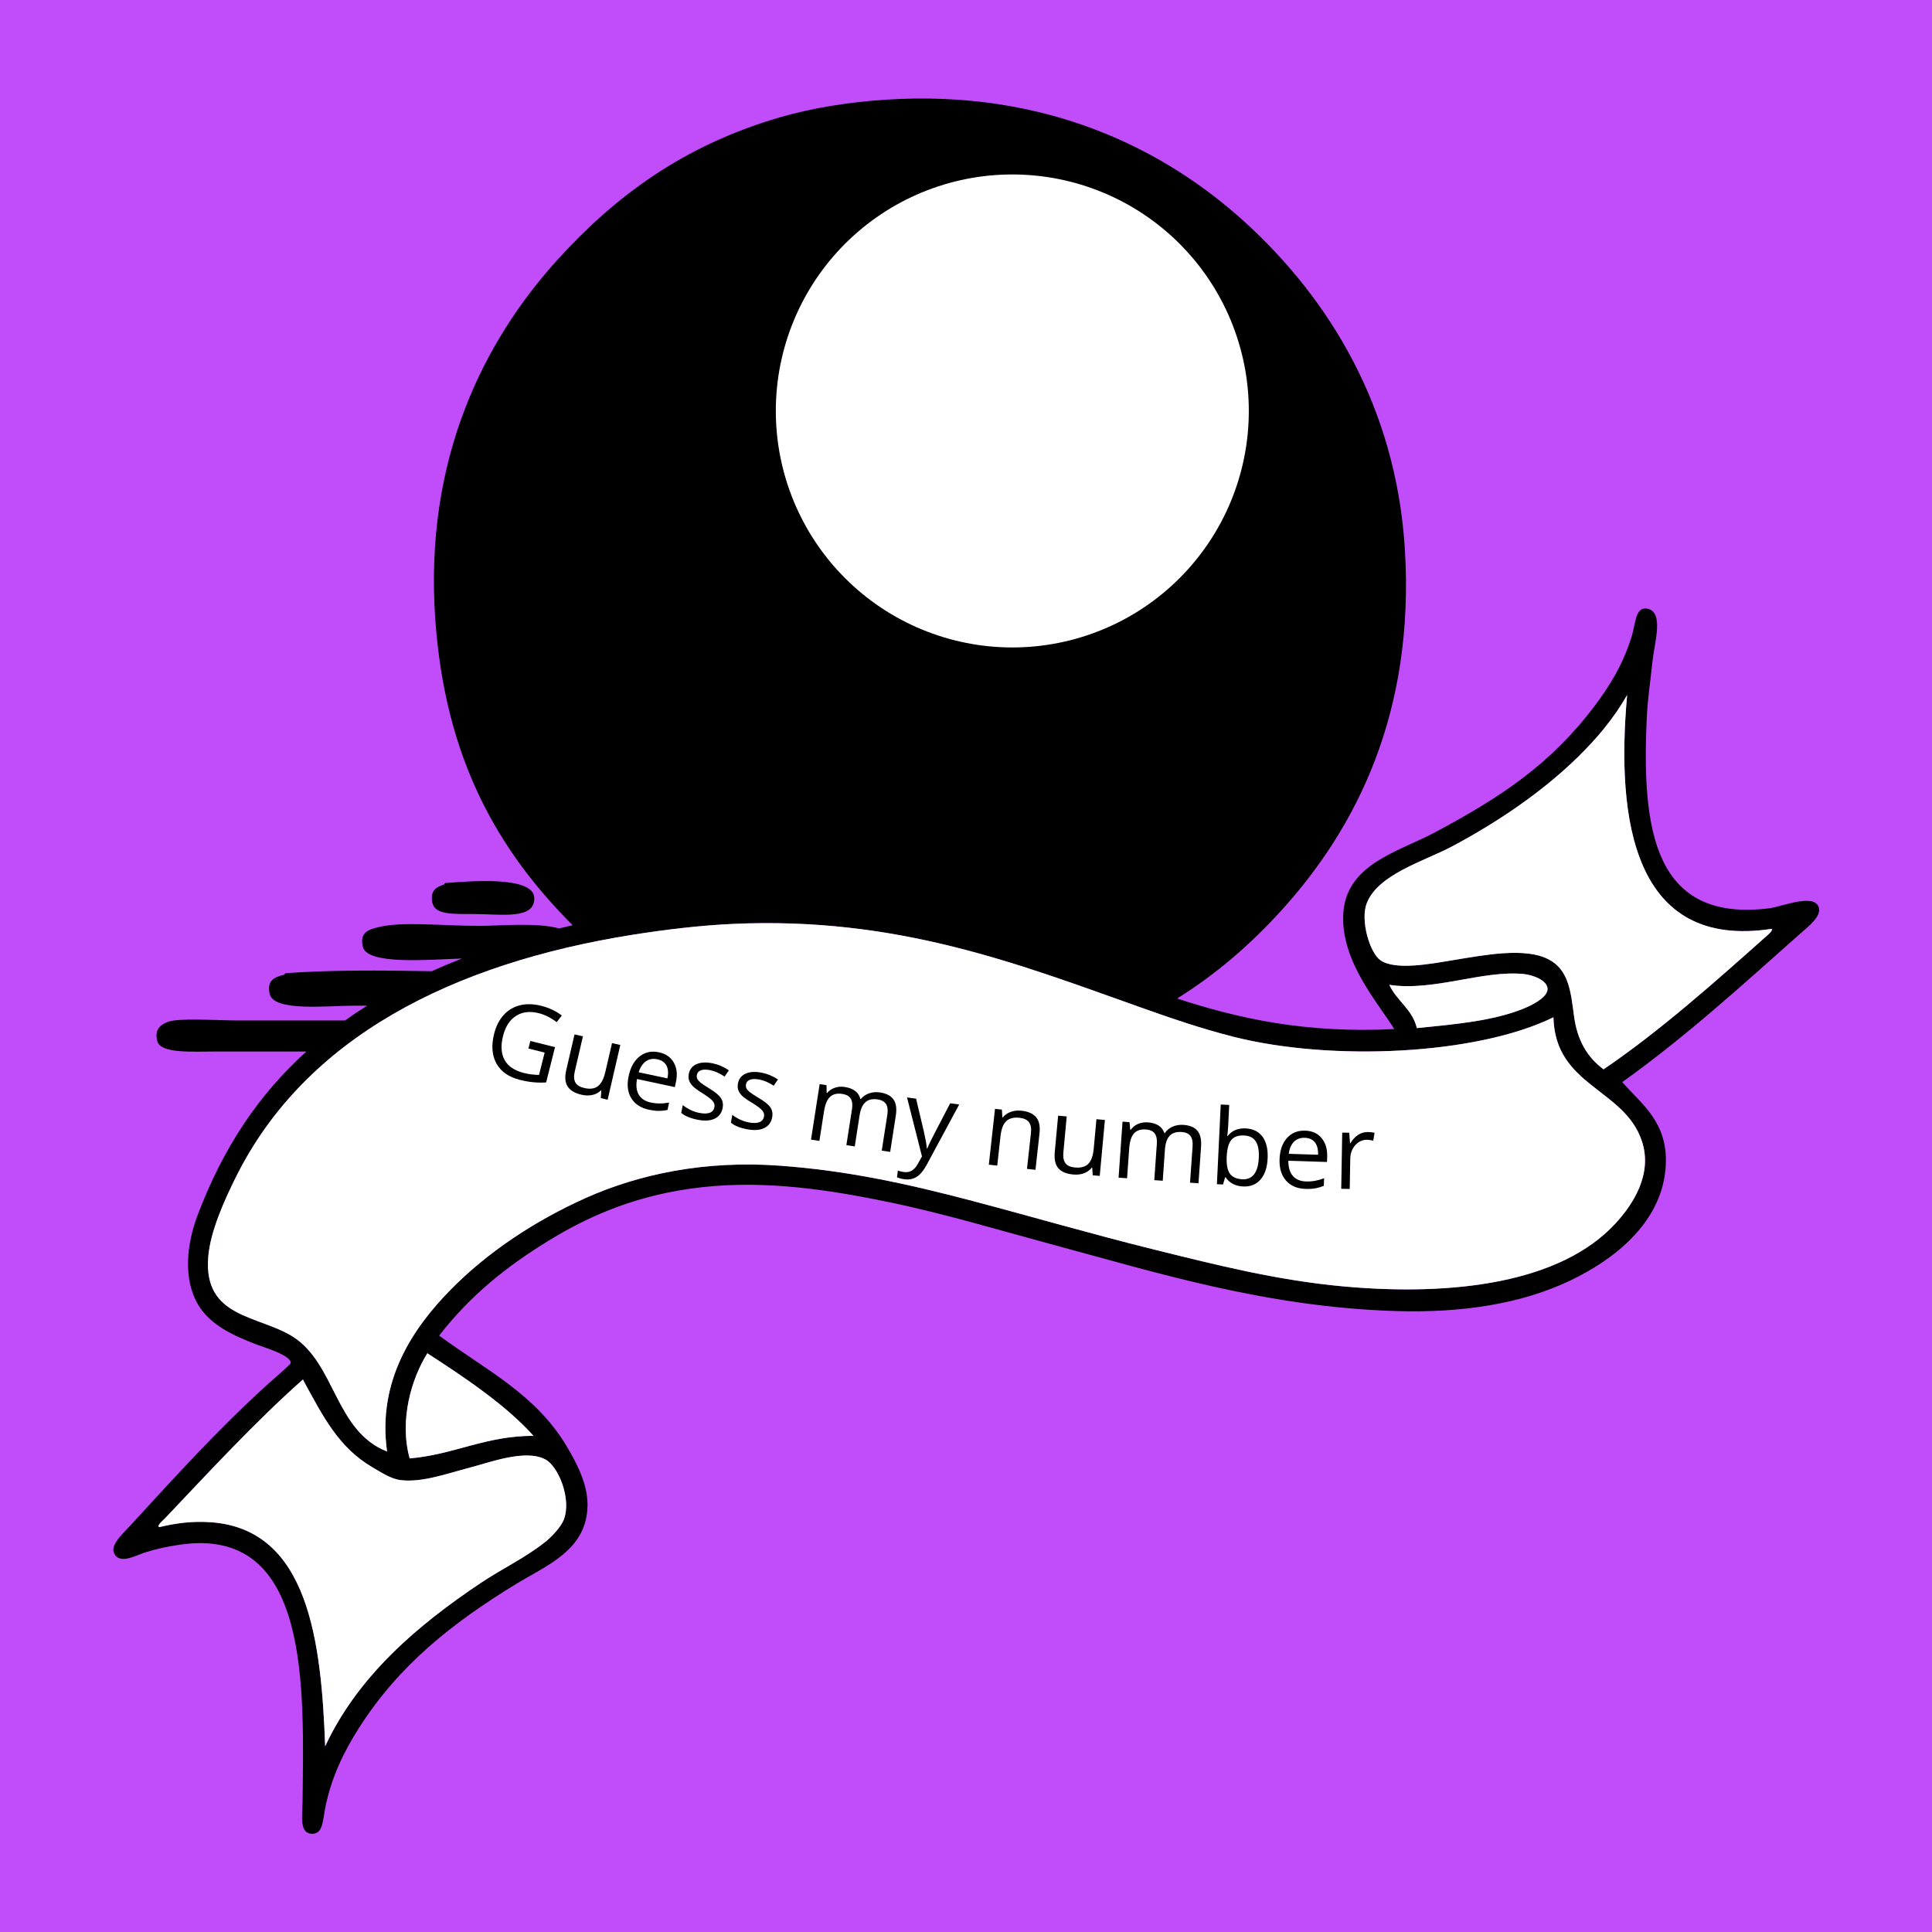 <?xml version="1.0" encoding="UTF-8"?>
<svg xmlns="http://www.w3.org/2000/svg" xmlns:xlink="http://www.w3.org/1999/xlink" width="810pt" height="810pt" viewBox="0 0 810 810" version="1.2">
<defs>
<g>
<symbol overflow="visible" id="glyph0-0">
<path style="stroke:none;" d="M 11.688 -29.438 L 29.219 -25.031 L 21.547 5.422 L 4.016 1.016 Z M 6.734 -0.609 L 19.922 2.703 L 26.5 -23.406 L 13.312 -26.719 Z M 6.734 -0.609 "/>
</symbol>
<symbol overflow="visible" id="glyph0-1">
<path style="stroke:none;" d="M 21.609 -11.516 L 31.953 -8.922 L 28.234 5.875 C 26.484 5.988 24.738 5.969 23 5.812 C 21.27 5.664 19.312 5.316 17.125 4.766 C 12.508 3.598 9.266 1.32 7.391 -2.062 C 5.516 -5.457 5.195 -9.629 6.438 -14.578 C 7.238 -17.742 8.57 -20.352 10.438 -22.406 C 12.312 -24.469 14.602 -25.828 17.312 -26.484 C 20.02 -27.141 22.973 -27.062 26.172 -26.25 C 29.422 -25.438 32.301 -24.082 34.812 -22.188 L 32.656 -19.406 C 30.195 -21.27 27.695 -22.52 25.156 -23.156 C 21.445 -24.094 18.27 -23.719 15.625 -22.031 C 12.977 -20.352 11.16 -17.555 10.172 -13.641 C 9.141 -9.523 9.359 -6.148 10.828 -3.516 C 12.305 -0.879 14.992 0.926 18.891 1.906 C 20.992 2.438 23.113 2.707 25.25 2.719 L 27.609 -6.641 L 20.812 -8.344 Z M 21.609 -11.516 "/>
</symbol>
<symbol overflow="visible" id="glyph1-0">
<path style="stroke:none;" d="M 11.109 -29.656 L 28.719 -25.578 L 21.641 5.016 L 4.031 0.938 Z M 6.703 -0.734 L 19.969 2.328 L 26.047 -23.922 L 12.781 -26.984 Z M 6.703 -0.734 "/>
</symbol>
<symbol overflow="visible" id="glyph1-1">
<path style="stroke:none;" d="M 12.266 -21.328 L 8.812 -6.438 C 8.383 -4.57 8.488 -3.082 9.125 -1.969 C 9.758 -0.852 10.984 -0.086 12.797 0.328 C 15.203 0.891 17.109 0.645 18.516 -0.406 C 19.93 -1.457 20.984 -3.473 21.672 -6.453 L 24.469 -18.5 L 27.938 -17.703 L 22.625 5.234 L 19.766 4.578 L 19.969 1.375 L 19.797 1.344 C 18.828 2.301 17.641 2.938 16.234 3.25 C 14.828 3.562 13.312 3.531 11.688 3.156 C 8.895 2.508 6.957 1.363 5.875 -0.281 C 4.801 -1.938 4.598 -4.223 5.266 -7.141 L 8.75 -22.141 Z M 12.266 -21.328 "/>
</symbol>
<symbol overflow="visible" id="glyph2-0">
<path style="stroke:none;" d="M 10.609 -29.859 L 28.297 -26.078 L 21.734 4.641 L 4.047 0.859 Z M 6.703 -0.859 L 20.016 1.984 L 25.641 -24.359 L 12.328 -27.203 Z M 6.703 -0.859 "/>
</symbol>
<symbol overflow="visible" id="glyph2-1">
<path style="stroke:none;" d="M 13.344 3.297 C 9.938 2.566 7.469 0.953 5.938 -1.547 C 4.414 -4.047 4.051 -7.133 4.844 -10.812 C 5.633 -14.531 7.176 -17.285 9.469 -19.078 C 11.77 -20.867 14.461 -21.438 17.547 -20.781 C 20.43 -20.156 22.508 -18.711 23.781 -16.453 C 25.051 -14.191 25.352 -11.508 24.688 -8.406 L 24.219 -6.188 L 8.359 -9.578 C 7.848 -6.867 8.094 -4.676 9.094 -3 C 10.094 -1.32 11.766 -0.234 14.109 0.266 C 16.586 0.797 19.148 0.801 21.797 0.281 L 21.141 3.406 C 19.785 3.664 18.531 3.789 17.375 3.781 C 16.227 3.781 14.883 3.617 13.344 3.297 Z M 16.875 -17.844 C 15.02 -18.238 13.41 -17.953 12.047 -16.984 C 10.691 -16.023 9.691 -14.5 9.047 -12.406 L 21.094 -9.844 C 21.562 -12.039 21.43 -13.828 20.703 -15.203 C 19.973 -16.578 18.695 -17.457 16.875 -17.844 Z M 16.875 -17.844 "/>
</symbol>
<symbol overflow="visible" id="glyph3-0">
<path style="stroke:none;" d="M 10.172 -30 L 27.906 -26.5 L 21.797 4.312 L 4.062 0.812 Z M 6.688 -0.953 L 20.047 1.703 L 25.281 -24.719 L 11.922 -27.375 Z M 6.688 -0.953 "/>
</symbol>
<symbol overflow="visible" id="glyph3-1">
<path style="stroke:none;" d="M 19.859 -2.609 C 19.43 -0.461 18.301 1.031 16.469 1.875 C 14.645 2.727 12.281 2.867 9.375 2.297 C 6.32 1.691 4.031 0.734 2.5 -0.578 L 3.141 -3.828 C 4.148 -3.047 5.254 -2.363 6.453 -1.781 C 7.648 -1.207 8.844 -0.805 10.031 -0.578 C 11.863 -0.211 13.328 -0.223 14.422 -0.609 C 15.516 -1.004 16.18 -1.801 16.422 -3 C 16.598 -3.895 16.363 -4.734 15.719 -5.516 C 15.07 -6.305 13.695 -7.363 11.594 -8.688 C 9.613 -9.914 8.227 -10.922 7.438 -11.703 C 6.645 -12.484 6.102 -13.297 5.812 -14.141 C 5.52 -14.984 5.477 -15.93 5.688 -16.984 C 6.062 -18.867 7.117 -20.203 8.859 -20.984 C 10.609 -21.773 12.82 -21.91 15.5 -21.391 C 17.977 -20.891 20.305 -19.898 22.484 -18.422 L 20.672 -15.812 C 18.547 -17.219 16.539 -18.109 14.656 -18.484 C 13 -18.805 11.695 -18.789 10.75 -18.438 C 9.801 -18.094 9.238 -17.461 9.062 -16.547 C 8.938 -15.93 8.988 -15.375 9.219 -14.875 C 9.457 -14.383 9.883 -13.875 10.5 -13.344 C 11.125 -12.812 12.367 -11.977 14.234 -10.844 C 16.766 -9.301 18.41 -7.926 19.172 -6.719 C 19.93 -5.508 20.16 -4.141 19.859 -2.609 Z M 19.859 -2.609 "/>
</symbol>
<symbol overflow="visible" id="glyph4-0">
<path style="stroke:none;" d="M 9.766 -30.141 L 27.547 -26.875 L 21.859 4.016 L 4.078 0.75 Z M 6.672 -1.047 L 20.062 1.406 L 24.938 -25.078 L 11.547 -27.531 Z M 6.672 -1.047 "/>
</symbol>
<symbol overflow="visible" id="glyph4-1">
<path style="stroke:none;" d="M 19.812 -2.875 C 19.414 -0.727 18.305 0.781 16.484 1.656 C 14.672 2.539 12.312 2.719 9.406 2.188 C 6.344 1.625 4.039 0.691 2.5 -0.609 L 3.094 -3.859 C 4.113 -3.086 5.227 -2.422 6.438 -1.859 C 7.645 -1.305 8.844 -0.922 10.031 -0.703 C 11.863 -0.367 13.328 -0.398 14.422 -0.797 C 15.516 -1.203 16.172 -2.008 16.391 -3.219 C 16.555 -4.113 16.305 -4.953 15.641 -5.734 C 14.973 -6.523 13.586 -7.566 11.484 -8.859 C 9.473 -10.055 8.066 -11.035 7.266 -11.797 C 6.461 -12.566 5.91 -13.375 5.609 -14.219 C 5.316 -15.062 5.27 -16.008 5.469 -17.062 C 5.812 -18.945 6.852 -20.297 8.594 -21.109 C 10.332 -21.922 12.535 -22.082 15.203 -21.594 C 17.691 -21.133 20.035 -20.176 22.234 -18.719 L 20.453 -16.094 C 18.316 -17.477 16.301 -18.344 14.406 -18.688 C 12.738 -18.988 11.438 -18.957 10.5 -18.594 C 9.562 -18.227 9.004 -17.586 8.828 -16.672 C 8.723 -16.055 8.785 -15.5 9.016 -15 C 9.254 -14.508 9.688 -14.004 10.312 -13.484 C 10.945 -12.961 12.195 -12.145 14.062 -11.031 C 16.625 -9.508 18.297 -8.156 19.078 -6.969 C 19.859 -5.781 20.102 -4.414 19.812 -2.875 Z M 19.812 -2.875 "/>
</symbol>
<symbol overflow="visible" id="glyph5-0">
<path style="stroke:none;" d="M 8.922 -30.391 L 26.781 -27.625 L 21.953 3.406 L 4.094 0.641 Z M 6.641 -1.219 L 20.094 0.875 L 24.234 -25.75 L 10.781 -27.844 Z M 6.641 -1.219 "/>
</symbol>
<symbol overflow="visible" id="glyph5-1">
<path style="stroke:none;" d="M 33.391 5.188 L 35.75 -9.938 C 36.031 -11.801 35.848 -13.254 35.203 -14.297 C 34.555 -15.348 33.398 -16.004 31.734 -16.266 C 29.547 -16.609 27.828 -16.227 26.578 -15.125 C 25.328 -14.031 24.5 -12.176 24.094 -9.562 L 22.078 3.438 L 18.562 2.891 L 20.922 -12.234 C 21.203 -14.098 21.02 -15.555 20.375 -16.609 C 19.727 -17.66 18.555 -18.316 16.859 -18.578 C 14.66 -18.922 12.941 -18.508 11.703 -17.344 C 10.473 -16.188 9.625 -14.102 9.156 -11.094 L 7.25 1.125 L 3.734 0.578 L 7.359 -22.688 L 10.234 -22.234 L 10.297 -18.984 L 10.469 -18.953 C 11.312 -19.973 12.391 -20.707 13.703 -21.156 C 15.016 -21.613 16.414 -21.723 17.906 -21.484 C 21.551 -20.922 23.727 -19.238 24.438 -16.438 L 24.594 -16.406 C 25.488 -17.5 26.645 -18.301 28.062 -18.812 C 29.488 -19.32 31.047 -19.445 32.734 -19.188 C 35.367 -18.781 37.234 -17.797 38.328 -16.234 C 39.422 -14.68 39.738 -12.414 39.281 -9.438 L 36.922 5.734 Z M 33.391 5.188 "/>
</symbol>
<symbol overflow="visible" id="glyph6-0">
<path style="stroke:none;" d="M 8.297 -30.578 L 26.203 -28.172 L 22.016 2.953 L 4.109 0.547 Z M 6.609 -1.375 L 20.109 0.438 L 23.703 -26.25 L 10.203 -28.062 Z M 6.609 -1.375 "/>
</symbol>
<symbol overflow="visible" id="glyph6-1">
<path style="stroke:none;" d="M 3.188 -23.344 L 6.984 -22.828 L 10.297 -8.828 C 11.004 -5.641 11.406 -3.352 11.5 -1.969 L 11.672 -1.953 C 11.941 -2.641 12.488 -3.82 13.312 -5.5 C 14.133 -7.176 16.797 -12.312 21.297 -20.906 L 25.062 -20.391 L 11.469 4.828 C 10.113 7.328 8.695 9.035 7.219 9.953 C 5.75 10.879 4.051 11.211 2.125 10.953 C 1.051 10.816 0.004 10.551 -1.016 10.156 L -0.641 7.328 C 0.117 7.609 0.977 7.812 1.938 7.938 C 4.363 8.27 6.281 7.141 7.688 4.547 L 9.453 1.391 Z M 3.188 -23.344 "/>
</symbol>
<symbol overflow="visible" id="glyph7-0">
<path style="stroke:none;" d="M 7.562 -30.766 L 25.531 -28.781 L 22.078 2.438 L 4.109 0.453 Z M 6.594 -1.516 L 20.109 -0.016 L 23.062 -26.797 L 9.547 -28.297 Z M 6.594 -1.516 "/>
</symbol>
<symbol overflow="visible" id="glyph7-1">
<path style="stroke:none;" d="M 19.766 2.188 L 21.438 -12.953 C 21.645 -14.859 21.367 -16.328 20.609 -17.359 C 19.848 -18.398 18.539 -19.023 16.688 -19.234 C 14.238 -19.504 12.367 -19.035 11.078 -17.828 C 9.797 -16.629 8.988 -14.508 8.656 -11.469 L 7.297 0.812 L 3.766 0.422 L 6.359 -22.984 L 9.234 -22.672 L 9.453 -19.406 L 9.625 -19.391 C 10.477 -20.453 11.594 -21.227 12.969 -21.719 C 14.352 -22.219 15.848 -22.379 17.453 -22.203 C 20.285 -21.891 22.336 -20.973 23.609 -19.453 C 24.879 -17.93 25.348 -15.676 25.016 -12.688 L 23.328 2.578 Z M 19.766 2.188 "/>
</symbol>
<symbol overflow="visible" id="glyph8-0">
<path style="stroke:none;" d="M 7.031 -30.891 L 25.031 -29.219 L 22.125 2.047 L 4.125 0.375 Z M 6.547 -1.625 L 20.109 -0.375 L 22.594 -27.203 L 9.031 -28.453 Z M 6.547 -1.625 "/>
</symbol>
<symbol overflow="visible" id="glyph8-1">
<path style="stroke:none;" d="M 9.281 -22.797 L 7.875 -7.578 C 7.695 -5.672 7.992 -4.203 8.766 -3.172 C 9.547 -2.148 10.867 -1.555 12.734 -1.391 C 15.191 -1.16 17.047 -1.66 18.297 -2.891 C 19.555 -4.129 20.328 -6.27 20.609 -9.312 L 21.75 -21.641 L 25.297 -21.312 L 23.125 2.141 L 20.188 1.875 L 19.984 -1.312 L 19.797 -1.328 C 18.953 -0.254 17.852 0.531 16.5 1.031 C 15.156 1.531 13.656 1.703 12 1.547 C 9.145 1.285 7.07 0.41 5.781 -1.078 C 4.5 -2.566 3.992 -4.801 4.266 -7.781 L 5.688 -23.125 Z M 9.281 -22.797 "/>
</symbol>
<symbol overflow="visible" id="glyph9-0">
<path style="stroke:none;" d="M 6.328 -31.031 L 24.359 -29.766 L 22.156 1.562 L 4.125 0.297 Z M 6.516 -1.781 L 20.094 -0.828 L 21.984 -27.688 L 8.406 -28.641 Z M 6.516 -1.781 "/>
</symbol>
<symbol overflow="visible" id="glyph9-1">
<path style="stroke:none;" d="M 33.719 2.375 L 34.797 -12.906 C 34.93 -14.781 34.629 -16.211 33.891 -17.203 C 33.148 -18.203 31.938 -18.758 30.25 -18.875 C 28.039 -19.031 26.359 -18.508 25.203 -17.312 C 24.055 -16.113 23.391 -14.195 23.203 -11.562 L 22.281 1.562 L 18.734 1.312 L 19.812 -13.969 C 19.945 -15.844 19.645 -17.273 18.906 -18.266 C 18.164 -19.254 16.945 -19.812 15.25 -19.938 C 13.02 -20.094 11.336 -19.535 10.203 -18.266 C 9.078 -17.004 8.41 -14.852 8.203 -11.812 L 7.328 0.516 L 3.766 0.266 L 5.422 -23.219 L 8.328 -23.016 L 8.672 -19.766 L 8.844 -19.766 C 9.594 -20.859 10.602 -21.68 11.875 -22.234 C 13.145 -22.797 14.535 -23.02 16.047 -22.906 C 19.723 -22.645 22.031 -21.148 22.969 -18.422 L 23.141 -18.406 C 23.922 -19.582 25 -20.477 26.375 -21.094 C 27.758 -21.719 29.301 -21.973 31 -21.859 C 33.664 -21.672 35.609 -20.848 36.828 -19.391 C 38.047 -17.93 38.551 -15.703 38.344 -12.703 L 37.266 2.625 Z M 33.719 2.375 "/>
</symbol>
<symbol overflow="visible" id="glyph10-0">
<path style="stroke:none;" d="M 5.656 -31.172 L 23.703 -30.312 L 22.188 1.062 L 4.141 0.203 Z M 6.484 -1.922 L 20.078 -1.281 L 21.375 -28.188 L 7.781 -28.828 Z M 6.484 -1.922 "/>
</symbol>
<symbol overflow="visible" id="glyph10-1">
<path style="stroke:none;" d="M 15.875 -23.203 C 18.969 -23.047 21.316 -21.875 22.922 -19.688 C 24.523 -17.5 25.234 -14.473 25.047 -10.609 C 24.859 -6.754 23.852 -3.789 22.031 -1.719 C 20.219 0.344 17.773 1.297 14.703 1.141 C 13.172 1.066 11.785 0.719 10.547 0.094 C 9.305 -0.531 8.281 -1.453 7.469 -2.672 L 7.219 -2.688 L 6.344 0.312 L 3.781 0.188 L 5.391 -33.219 L 8.938 -33.047 L 8.547 -24.922 C 8.453 -23.098 8.316 -21.469 8.141 -20.031 L 8.312 -20.016 C 10.094 -22.297 12.613 -23.359 15.875 -23.203 Z M 15.203 -20.234 C 12.773 -20.348 10.988 -19.734 9.844 -18.391 C 8.707 -17.055 8.055 -14.734 7.891 -11.422 C 7.734 -8.109 8.172 -5.719 9.203 -4.25 C 10.242 -2.781 11.984 -1.988 14.422 -1.875 C 16.609 -1.77 18.273 -2.484 19.422 -4.016 C 20.566 -5.555 21.207 -7.828 21.344 -10.828 C 21.5 -13.891 21.078 -16.195 20.078 -17.75 C 19.078 -19.301 17.453 -20.129 15.203 -20.234 Z M 15.203 -20.234 "/>
</symbol>
<symbol overflow="visible" id="glyph11-0">
<path style="stroke:none;" d="M 5.125 -31.266 L 23.188 -30.703 L 22.203 0.688 L 4.141 0.125 Z M 6.438 -2.031 L 20.031 -1.609 L 20.875 -28.531 L 7.281 -28.953 Z M 6.438 -2.031 "/>
</symbol>
<symbol overflow="visible" id="glyph11-1">
<path style="stroke:none;" d="M 13.719 0.859 C 10.238 0.754 7.523 -0.391 5.578 -2.578 C 3.629 -4.766 2.711 -7.738 2.828 -11.5 C 2.953 -15.289 3.984 -18.273 5.922 -20.453 C 7.859 -22.629 10.406 -23.664 13.562 -23.562 C 16.5 -23.477 18.797 -22.438 20.453 -20.438 C 22.109 -18.438 22.891 -15.852 22.797 -12.688 L 22.719 -10.422 L 6.516 -10.938 C 6.504 -8.164 7.133 -6.047 8.406 -4.578 C 9.688 -3.109 11.531 -2.332 13.938 -2.25 C 16.457 -2.176 18.977 -2.629 21.5 -3.609 L 21.391 -0.422 C 20.117 0.078 18.914 0.426 17.781 0.625 C 16.645 0.832 15.289 0.91 13.719 0.859 Z M 13.422 -20.562 C 11.523 -20.625 9.992 -20.055 8.828 -18.859 C 7.672 -17.672 6.957 -16 6.688 -13.844 L 18.984 -13.453 C 19.055 -15.691 18.613 -17.422 17.656 -18.641 C 16.695 -19.867 15.285 -20.508 13.422 -20.562 Z M 13.422 -20.562 "/>
</symbol>
<symbol overflow="visible" id="glyph12-0">
<path style="stroke:none;" d="M 4.688 -31.328 L 22.766 -31.016 L 22.219 0.391 L 4.141 0.078 Z M 6.406 -2.125 L 20.016 -1.891 L 20.484 -28.828 L 6.875 -29.062 Z M 6.406 -2.125 "/>
</symbol>
<symbol overflow="visible" id="glyph12-1">
<path style="stroke:none;" d="M 14.953 -23.734 C 15.992 -23.711 16.926 -23.609 17.75 -23.422 L 17.203 -20.109 C 16.234 -20.348 15.375 -20.473 14.625 -20.484 C 12.719 -20.516 11.07 -19.77 9.688 -18.25 C 8.312 -16.727 7.602 -14.816 7.562 -12.516 L 7.344 0.125 L 3.781 0.062 L 4.188 -23.484 L 7.125 -23.438 L 7.469 -19.062 L 7.641 -19.062 C 8.535 -20.57 9.609 -21.734 10.859 -22.547 C 12.109 -23.359 13.473 -23.754 14.953 -23.734 Z M 14.953 -23.734 "/>
</symbol>
</g>
<clipPath id="clip1">
  <path d="M 47.527 41.301 L 762.691 41.301 L 762.691 768.801 L 47.527 768.801 Z M 47.527 41.301 "/>
</clipPath>
</defs>
<g id="surface1">
<rect x="0" y="0" width="810" height="810" style="fill:rgb(100%,100%,100%);fill-opacity:1;stroke:none;"/>
<rect x="0" y="0" width="810" height="810" style="fill:rgb(75.29%,30.199%,97.649%);fill-opacity:1;stroke:none;"/>
<path style=" stroke:none;fill-rule:nonzero;fill:rgb(99.609%,100%,99.609%);fill-opacity:1;" d="M 367.156 118.629 C 375.262 108.473 398.438 97.918 413.633 96.938 C 436.836 95.441 452.078 118.051 442.77 140.312 C 460.336 139.473 475.207 158.113 477.477 173.156 C 480.066 190.359 470.902 205.047 457.645 213.43 C 446.445 220.512 428.387 226.258 415.5 225.207 C 389.906 223.117 376.34 195.453 386.992 166.957 C 363.914 162.387 353.957 135.168 367.156 118.629 Z M 420.457 266.105 C 457.945 265.777 493.285 240.418 506.602 205.379 C 520.773 168.094 506.316 127.387 484.289 106.234 C 469.656 92.172 443.043 77.895 414.875 80.211 C 387.168 82.48 366.094 94.105 352.285 108.715 C 339.207 122.543 326.332 145.754 326.254 172.535 C 326.172 201.039 339.484 223.566 354.145 238.219 C 369.996 254.066 392.895 266.344 420.457 266.105 "/>
<path style=" stroke:none;fill-rule:nonzero;fill:rgb(0%,0%,0%);fill-opacity:1;" d="M 378.312 127.922 C 382.004 120.09 400.582 112.781 409.918 111.188 C 420.348 109.414 429.141 111.633 430.992 121.723 C 431.469 124.305 431.473 130.289 429.754 134.117 C 426.945 140.359 395.492 160.129 382.027 149.605 C 376.793 145.512 375.121 134.699 378.312 127.922 Z M 458.879 191.742 C 450 203.469 420.703 214.062 407.441 204.758 C 401.172 200.359 399.027 192.992 399.387 179.973 C 405.102 168.5 421.195 158.527 436.57 157.043 C 457.469 155.02 470.457 176.457 458.879 191.742 Z M 386.992 166.961 C 376.34 195.453 389.906 223.117 415.5 225.203 C 428.387 226.258 446.449 220.508 457.645 213.434 C 470.902 205.047 480.066 190.359 477.477 173.156 C 475.207 158.109 460.336 139.473 442.77 140.312 C 452.078 118.051 436.836 95.441 413.637 96.934 C 398.441 97.918 375.262 108.469 367.156 118.625 C 353.957 135.168 363.914 162.387 386.992 166.961 "/>
<path style=" stroke:none;fill-rule:nonzero;fill:rgb(99.609%,100%,99.609%);fill-opacity:1;" d="M 382.027 149.609 C 395.492 160.129 426.945 140.359 429.754 134.117 C 431.473 130.289 431.469 124.309 430.992 121.727 C 429.141 111.629 420.348 109.414 409.918 111.188 C 400.582 112.781 382 120.09 378.312 127.922 C 375.121 134.699 376.793 145.512 382.027 149.609 "/>
<path style=" stroke:none;fill-rule:nonzero;fill:rgb(99.609%,100%,99.609%);fill-opacity:1;" d="M 399.387 179.973 C 399.027 192.992 401.172 200.359 407.441 204.758 C 420.703 214.066 450 203.469 458.875 191.746 C 470.457 176.457 457.469 155.02 436.566 157.043 C 421.195 158.531 405.102 168.5 399.387 179.973 "/>
<path style=" stroke:none;fill-rule:nonzero;fill:rgb(0%,0%,0%);fill-opacity:1;" d="M 198.586 383.215 C 210.191 383.215 224.34 385.711 223.992 376.402 C 223.645 367.082 196.598 369.484 186.805 370.207 C 186.199 370.25 186.406 370.754 186.184 370.828 C 183.219 371.84 180.289 373.059 181.23 378.266 C 182.16 383.43 189.012 383.215 198.586 383.215 "/>
<g clip-path="url(#clip1)" clip-rule="nonzero">
<path style=" stroke:none;fill-rule:nonzero;fill:rgb(0%,0%,0%);fill-opacity:1;" d="M 739.859 393.137 C 718.781 411.867 696.152 432.086 672.297 448.332 C 665.391 443.203 661.281 436.105 659.938 426.086 C 658.543 415.676 657.723 406.625 649.227 402.199 C 639.391 397.074 622.516 400.367 608.852 402.609 C 600.035 404.059 585 406.934 578.777 402.609 C 574.312 399.508 570.234 385.938 573.012 378.719 C 577.719 366.488 597.105 361.086 608.852 354.828 C 627.961 344.652 646.621 332.016 661.582 317.348 C 669.504 309.586 676.539 301.262 682.18 291.398 C 677.441 343.836 684.895 398.266 742.742 389.43 C 743.543 390.07 741.109 392.027 739.859 393.137 Z M 688.363 478.398 C 692.953 492.211 684.715 504.898 677.238 512.996 C 654.434 537.703 609.848 543.527 563.539 539.359 C 535.062 536.797 508.555 530 483.203 523.707 C 457.309 517.281 432.461 510.031 407.812 503.523 C 380.418 496.293 355.031 490.73 326.656 488.695 C 295.637 486.473 268.051 492.18 245.496 502.289 C 224.445 511.723 204.328 524.945 188.645 541.008 C 173.242 556.781 158.098 578.812 162.281 608.559 C 140.438 600.008 140.703 571.695 122.73 560.367 C 108.379 551.316 85.23 552.715 87.305 527.004 C 88.184 516.07 94.242 502.898 98.836 493.637 C 128.051 434.75 190.055 403.844 265.273 391.898 C 278.98 389.723 293.391 388.008 306.883 387.371 C 376.305 384.09 427.688 404.426 478.262 422.379 C 490.48 426.719 503.574 431.258 517.395 434.738 C 558.227 445.02 619.074 442.332 651.285 426.5 C 651.953 455.449 681.039 456.348 688.363 478.398 Z M 223.664 601.969 C 203.25 602.016 190.598 609.824 171.754 611.441 C 167.273 595.207 172.656 577.746 179.172 567.367 C 195.004 577.629 211.957 588.961 223.664 601.969 Z M 228.609 611.852 C 234.129 614.754 239.633 628.383 236.434 636.98 C 235.273 640.102 231.41 644.203 228.609 646.453 C 220.531 652.934 210.398 657.742 201.414 663.754 C 175.277 681.258 150.172 702.453 136.328 732.129 C 134.723 688.441 129.441 641.195 88.539 638.215 C 80.293 637.613 73.527 638.656 66.703 640.273 C 65.762 639.438 68.055 637.75 69.176 636.57 C 87.266 617.512 106.977 596.109 126.852 578.488 C 127.203 578.414 127.242 578.652 127.262 578.902 C 135.273 593.496 141.77 606.758 156.102 615.148 C 159.523 617.152 163.84 619.98 167.637 620.504 C 176.602 621.742 187.211 617.859 196.062 615.559 C 205.324 613.156 220.172 607.422 228.609 611.852 Z M 352.285 108.711 C 366.094 94.105 387.168 82.48 414.875 80.211 C 443.043 77.895 469.656 92.168 484.289 106.234 C 506.32 127.387 520.773 168.094 506.602 205.379 C 493.285 240.418 457.945 265.777 420.457 266.105 C 392.895 266.344 369.996 254.066 354.145 238.219 C 339.484 223.562 326.172 201.035 326.254 172.535 C 326.332 145.754 339.207 122.543 352.285 108.711 Z M 582.488 412.906 C 601.23 415.73 621.68 406.609 638.926 408.375 C 642.328 408.723 648.668 410.82 648.816 414.555 C 648.961 418.309 641.621 421.688 638.926 422.793 C 626.074 428.062 609.918 429.441 594.023 431.031 C 592.117 423.055 585.602 419.68 582.488 412.906 Z M 762.516 380.367 C 760.617 374.398 746.883 380.148 741.918 380.781 C 693.238 386.957 688.25 347.543 690.422 300.875 C 690.797 292.879 691.77 287.035 692.895 276.566 C 693.66 269.438 697.816 256.227 690.422 255.152 C 685.648 254.457 685.711 261.352 684.242 266.273 C 680.602 278.477 674.703 287.809 668.586 295.926 C 650.336 320.172 629.613 334.059 601.438 349.062 C 586.062 357.254 563.672 362.422 563.129 384.074 C 562.633 403.738 577.992 420.723 584.547 431.441 C 547.422 433.316 519.367 427.074 493.512 418.633 C 509.988 408.359 524.312 395.883 536.973 381.98 C 568.805 347.031 593.051 298.777 589.031 230.785 C 585.434 169.965 556.395 124.793 522.711 93.84 C 488.043 61.973 437.934 37.516 371.496 41.785 C 356.523 42.75 341.074 45.094 326.871 49.227 C 286.207 61.047 257.582 82.648 233.91 108.711 C 203 142.738 177.84 192.176 182.469 259.289 C 186.516 317.953 208.613 356.402 240.086 387.906 C 238.172 388.34 236.262 388.785 234.359 389.246 C 225.582 386.668 208.152 388.18 201.684 388.18 C 184.355 388.18 168.637 386.164 158.293 388.797 C 154.34 389.801 150.805 390.996 152.102 396.852 C 153.828 404.664 179.195 402.316 193.676 401.871 C 189.379 403.543 185.156 405.312 181.012 407.18 C 159.449 406.785 138.281 406.656 119.871 408.008 C 119.324 408.043 119.391 408.594 119.254 408.629 C 115.297 409.629 111.758 410.824 113.055 416.676 C 114.738 424.273 137.363 421.633 148.383 421.633 C 150.246 421.633 152.09 421.633 153.918 421.633 C 150.758 423.621 147.672 425.688 144.66 427.836 C 129.922 427.836 115.094 427.836 100.043 427.836 C 90.77 427.836 74.809 426.652 70.289 428.453 C 67.516 429.555 64.617 431.418 65.953 436.512 C 67.367 441.871 80.922 440.848 91.363 440.848 C 103.922 440.848 116.262 440.848 128.457 440.848 C 108.422 458.977 93.488 481.184 82.77 509.703 C 78.289 521.629 76.633 536.332 83.184 547.188 C 88.277 555.633 97.949 559.988 107.488 563.664 C 110.336 564.762 122.16 568.191 121.906 571.488 C 121.867 572.027 113.645 579.07 112.02 580.551 C 90.801 599.871 73.852 618.68 54.758 639.453 C 51.664 642.816 46.367 647.477 47.754 650.984 C 49.801 656.164 56.746 652.203 60.523 650.984 C 66.402 649.098 70.406 648.391 74.945 647.691 C 130.41 639.129 127.352 707.793 126.852 755.605 C 126.793 761.234 125.258 769.246 131.383 768.789 C 135.445 768.484 135.367 762.926 136.328 758.078 C 138.992 744.645 144.48 733.957 150.332 724.715 C 167.258 697.988 189.887 680.297 216.25 664.164 C 229.223 656.227 246.32 649.832 246.32 630.801 C 246.32 621.969 241.703 613.305 237.668 606.5 C 224.703 584.609 204.09 574.648 184.117 559.957 C 197.367 542.871 212.66 530.77 230.254 520.004 C 248.047 509.113 268.133 500.684 294.109 497.758 C 321.477 494.676 348.531 499.016 372.387 503.938 C 395.934 508.797 418.953 515.773 440.77 521.648 C 484.645 533.465 530.535 547.949 584.961 549.656 C 613.223 550.543 637.898 546.594 658.289 536.887 C 676.605 528.172 696.145 512.965 698.25 490.344 C 700.035 471.195 688.75 463.367 680.125 453.684 C 706.629 434.738 730.246 413.211 754.688 391.488 C 758.152 388.41 763.75 384.242 762.516 380.367 "/>
</g>
<path style=" stroke:none;fill-rule:nonzero;fill:rgb(99.609%,100%,99.609%);fill-opacity:1;" d="M 742.742 389.43 C 684.891 398.266 677.441 343.836 682.184 291.395 C 676.539 301.262 669.5 309.586 661.586 317.348 C 646.617 332.012 627.961 344.652 608.855 354.828 C 597.109 361.086 577.719 366.488 573.012 378.719 C 570.234 385.938 574.316 399.508 578.781 402.609 C 585.004 406.934 600.039 404.059 608.855 402.609 C 622.516 400.367 639.391 397.074 649.23 402.199 C 657.723 406.625 658.547 415.672 659.938 426.086 C 661.277 436.105 665.391 443.203 672.293 448.328 C 696.152 432.082 718.781 411.867 739.859 393.133 C 741.105 392.027 743.539 390.07 742.742 389.43 "/>
<path style=" stroke:none;fill-rule:nonzero;fill:rgb(99.609%,100%,99.609%);fill-opacity:1;" d="M 651.285 426.5 C 619.074 442.332 558.227 445.02 517.395 434.738 C 503.574 431.258 490.48 426.719 478.262 422.379 C 427.688 404.426 376.305 384.09 306.879 387.371 C 293.391 388.008 278.98 389.723 265.273 391.898 C 190.059 403.844 128.051 434.75 98.836 493.637 C 94.246 502.898 88.184 516.07 87.305 527.004 C 85.23 552.715 108.375 551.316 122.73 560.367 C 140.699 571.695 140.438 600.008 162.281 608.559 C 158.098 578.812 173.242 556.781 188.645 541.008 C 204.328 524.945 224.445 511.723 245.496 502.289 C 268.051 492.18 295.637 486.473 326.656 488.695 C 355.031 490.73 380.418 496.293 407.812 503.523 C 432.457 510.031 457.309 517.281 483.203 523.707 C 508.559 530 535.066 536.797 563.535 539.359 C 609.848 543.527 654.434 537.703 677.238 512.996 C 684.719 504.898 692.949 492.211 688.359 478.398 C 681.035 456.348 651.957 455.449 651.285 426.5 "/>
<path style=" stroke:none;fill-rule:nonzero;fill:rgb(99.609%,100%,99.609%);fill-opacity:1;" d="M 638.93 422.793 C 641.621 421.688 648.961 418.309 648.816 414.555 C 648.668 410.82 642.328 408.723 638.93 408.375 C 621.68 406.609 601.234 415.73 582.488 412.906 C 585.602 419.68 592.117 423.055 594.023 431.031 C 609.918 429.441 626.074 428.062 638.93 422.793 "/>
<path style=" stroke:none;fill-rule:nonzero;fill:rgb(99.609%,100%,99.609%);fill-opacity:1;" d="M 171.754 611.441 C 190.598 609.824 203.25 602.016 223.664 601.969 C 211.957 588.961 195.004 577.629 179.172 567.367 C 172.656 577.746 167.273 595.207 171.754 611.441 "/>
<path style=" stroke:none;fill-rule:nonzero;fill:rgb(99.609%,100%,99.609%);fill-opacity:1;" d="M 196.062 615.559 C 187.211 617.859 176.602 621.738 167.637 620.504 C 163.84 619.98 159.523 617.152 156.102 615.148 C 141.77 606.758 135.273 593.496 127.262 578.902 C 127.242 578.652 127.203 578.414 126.852 578.488 C 106.977 596.109 87.266 617.512 69.176 636.57 C 68.055 637.75 65.762 639.438 66.703 640.273 C 73.527 638.656 80.293 637.613 88.539 638.215 C 129.441 641.195 134.723 688.441 136.328 732.129 C 150.172 702.453 175.277 681.258 201.418 663.754 C 210.398 657.742 220.531 652.934 228.609 646.453 C 231.41 644.207 235.273 640.102 236.434 636.98 C 239.633 628.383 234.129 614.754 228.609 611.852 C 220.172 607.422 205.324 613.156 196.062 615.559 "/>
<path style=" stroke:none;fill-rule:nonzero;fill:rgb(99.609%,100%,99.609%);fill-opacity:1;" d="M 424.418 73.141 C 422.797 73.141 421.172 73.18 419.551 73.262 C 417.934 73.34 416.312 73.457 414.699 73.617 C 413.086 73.777 411.473 73.977 409.867 74.215 C 408.266 74.453 406.664 74.73 405.074 75.047 C 403.48 75.363 401.898 75.719 400.324 76.113 C 398.75 76.508 397.188 76.938 395.637 77.41 C 394.082 77.883 392.543 78.391 391.016 78.938 C 389.484 79.484 387.973 80.066 386.473 80.688 C 384.973 81.309 383.492 81.965 382.023 82.66 C 380.559 83.355 379.109 84.082 377.676 84.848 C 376.246 85.613 374.836 86.414 373.441 87.246 C 372.051 88.082 370.68 88.949 369.332 89.852 C 367.98 90.754 366.656 91.688 365.352 92.652 C 364.047 93.621 362.77 94.617 361.516 95.648 C 360.262 96.676 359.031 97.738 357.828 98.828 C 356.629 99.914 355.453 101.035 354.305 102.184 C 353.156 103.328 352.039 104.504 350.949 105.707 C 349.859 106.91 348.801 108.137 347.77 109.391 C 346.742 110.645 345.742 111.926 344.777 113.23 C 343.809 114.531 342.875 115.859 341.973 117.207 C 341.074 118.559 340.203 119.926 339.371 121.32 C 338.535 122.711 337.738 124.121 336.973 125.555 C 336.207 126.984 335.477 128.434 334.785 129.902 C 334.09 131.367 333.434 132.852 332.812 134.352 C 332.191 135.848 331.605 137.363 331.059 138.891 C 330.512 140.418 330.004 141.957 329.535 143.512 C 329.062 145.066 328.629 146.629 328.234 148.203 C 327.84 149.777 327.484 151.359 327.168 152.949 C 326.852 154.543 326.574 156.141 326.336 157.746 C 326.098 159.352 325.898 160.961 325.742 162.574 C 325.582 164.191 325.461 165.809 325.383 167.43 C 325.305 169.051 325.266 170.672 325.266 172.293 C 325.266 173.918 325.305 175.539 325.383 177.16 C 325.461 178.781 325.582 180.398 325.742 182.012 C 325.898 183.629 326.098 185.238 326.336 186.844 C 326.574 188.449 326.852 190.047 327.168 191.637 C 327.484 193.23 327.84 194.812 328.234 196.387 C 328.629 197.961 329.062 199.523 329.535 201.078 C 330.004 202.629 330.512 204.172 331.059 205.699 C 331.605 207.227 332.191 208.738 332.812 210.238 C 333.434 211.738 334.09 213.223 334.785 214.688 C 335.477 216.156 336.207 217.605 336.973 219.035 C 337.738 220.465 338.535 221.879 339.371 223.27 C 340.203 224.66 341.074 226.031 341.973 227.383 C 342.875 228.73 343.809 230.059 344.777 231.359 C 345.742 232.664 346.742 233.941 347.77 235.199 C 348.801 236.453 349.859 237.68 350.949 238.883 C 352.039 240.086 353.156 241.258 354.305 242.406 C 355.453 243.555 356.629 244.672 357.828 245.762 C 359.031 246.852 360.262 247.914 361.516 248.941 C 362.77 249.973 364.047 250.969 365.352 251.938 C 366.656 252.902 367.98 253.836 369.332 254.738 C 370.68 255.641 372.051 256.508 373.441 257.344 C 374.836 258.176 376.246 258.977 377.676 259.742 C 379.109 260.504 380.559 261.234 382.023 261.93 C 383.492 262.621 384.973 263.281 386.473 263.902 C 387.973 264.523 389.484 265.105 391.016 265.652 C 392.543 266.199 394.082 266.707 395.637 267.18 C 397.188 267.648 398.75 268.082 400.324 268.477 C 401.898 268.871 403.48 269.227 405.074 269.543 C 406.664 269.859 408.266 270.137 409.867 270.375 C 411.473 270.613 413.086 270.812 414.699 270.973 C 416.312 271.129 417.934 271.25 419.551 271.328 C 421.172 271.41 422.797 271.449 424.418 271.449 C 426.039 271.449 427.664 271.41 429.281 271.328 C 430.902 271.25 432.523 271.129 434.137 270.973 C 435.75 270.812 437.363 270.613 438.965 270.375 C 440.57 270.137 442.172 269.859 443.762 269.543 C 445.352 269.227 446.938 268.871 448.512 268.477 C 450.086 268.082 451.648 267.648 453.199 267.18 C 454.754 266.707 456.293 266.199 457.82 265.652 C 459.352 265.105 460.863 264.523 462.363 263.902 C 463.863 263.281 465.344 262.621 466.812 261.93 C 468.277 261.234 469.727 260.504 471.16 259.742 C 472.59 258.977 474 258.176 475.395 257.344 C 476.785 256.508 478.156 255.641 479.504 254.738 C 480.855 253.836 482.18 252.902 483.484 251.938 C 484.789 250.969 486.066 249.973 487.32 248.941 C 488.574 247.914 489.805 246.852 491.004 245.762 C 492.207 244.672 493.383 243.555 494.531 242.406 C 495.68 241.258 496.797 240.086 497.887 238.883 C 498.977 237.68 500.035 236.453 501.066 235.199 C 502.094 233.941 503.094 232.664 504.059 231.359 C 505.027 230.059 505.961 228.73 506.863 227.383 C 507.762 226.031 508.629 224.66 509.465 223.27 C 510.301 221.879 511.098 220.465 511.863 219.035 C 512.629 217.605 513.359 216.156 514.051 214.688 C 514.746 213.223 515.402 211.738 516.023 210.238 C 516.645 208.738 517.23 207.227 517.777 205.699 C 518.324 204.172 518.832 202.629 519.301 201.078 C 519.773 199.523 520.207 197.961 520.602 196.387 C 520.996 194.812 521.352 193.23 521.668 191.637 C 521.984 190.047 522.262 188.449 522.5 186.844 C 522.738 185.238 522.934 183.629 523.094 182.012 C 523.254 180.398 523.371 178.781 523.453 177.16 C 523.531 175.539 523.57 173.918 523.57 172.293 C 523.57 170.672 523.531 169.051 523.453 167.43 C 523.371 165.809 523.254 164.191 523.094 162.574 C 522.934 160.961 522.738 159.352 522.5 157.746 C 522.262 156.141 521.984 154.543 521.668 152.949 C 521.352 151.359 520.996 149.777 520.602 148.203 C 520.207 146.629 519.773 145.066 519.301 143.512 C 518.832 141.957 518.324 140.418 517.777 138.891 C 517.23 137.363 516.645 135.848 516.023 134.352 C 515.402 132.852 514.746 131.367 514.051 129.902 C 513.359 128.434 512.629 126.984 511.863 125.555 C 511.098 124.121 510.301 122.711 509.465 121.32 C 508.629 119.926 507.762 118.559 506.863 117.207 C 505.961 115.859 505.027 114.531 504.059 113.23 C 503.094 111.926 502.094 110.645 501.066 109.391 C 500.035 108.137 498.977 106.91 497.887 105.707 C 496.797 104.504 495.68 103.328 494.531 102.184 C 493.383 101.035 492.207 99.914 491.004 98.828 C 489.805 97.738 488.574 96.676 487.32 95.648 C 486.066 94.617 484.789 93.621 483.484 92.652 C 482.18 91.688 480.855 90.754 479.504 89.852 C 478.156 88.949 476.785 88.082 475.395 87.246 C 474 86.414 472.59 85.613 471.16 84.848 C 469.727 84.082 468.277 83.355 466.812 82.66 C 465.344 81.965 463.863 81.309 462.363 80.688 C 460.863 80.066 459.352 79.484 457.82 78.938 C 456.293 78.391 454.754 77.883 453.199 77.41 C 451.648 76.938 450.086 76.508 448.512 76.113 C 446.938 75.719 445.352 75.363 443.762 75.047 C 442.172 74.73 440.57 74.453 438.965 74.215 C 437.363 73.977 435.75 73.777 434.137 73.617 C 432.523 73.457 430.902 73.34 429.281 73.262 C 427.664 73.18 426.039 73.141 424.418 73.141 Z M 424.418 73.141 "/>
<g style="fill:rgb(0%,0%,0%);fill-opacity:1;">
  <use xlink:href="#glyph0-1" x="200.74" y="447.94"/>
</g>
<g style="fill:rgb(0%,0%,0%);fill-opacity:1;">
  <use xlink:href="#glyph1-1" x="232.127" y="455.818"/>
</g>
<g style="fill:rgb(0%,0%,0%);fill-opacity:1;">
  <use xlink:href="#glyph2-1" x="258.72" y="461.961"/>
</g>
<g style="fill:rgb(0%,0%,0%);fill-opacity:1;">
  <use xlink:href="#glyph3-1" x="283.111" y="467.159"/>
</g>
<g style="fill:rgb(0%,0%,0%);fill-opacity:1;">
  <use xlink:href="#glyph4-1" x="303.93" y="471.283"/>
</g>
<g style="fill:rgb(0%,0%,0%);fill-opacity:1;">
  <use xlink:href="#glyph5-1" x="336.286" y="477.209"/>
</g>
<g style="fill:rgb(0%,0%,0%);fill-opacity:1;">
  <use xlink:href="#glyph6-1" x="377.087" y="483.452"/>
</g>
<g style="fill:rgb(0%,0%,0%);fill-opacity:1;">
  <use xlink:href="#glyph7-1" x="410.801" y="487.873"/>
</g>
<g style="fill:rgb(0%,0%,0%);fill-opacity:1;">
  <use xlink:href="#glyph8-1" x="437.942" y="490.871"/>
</g>
<g style="fill:rgb(0%,0%,0%);fill-opacity:1;">
  <use xlink:href="#glyph9-1" x="465.204" y="493.472"/>
</g>
<g style="fill:rgb(0%,0%,0%);fill-opacity:1;">
  <use xlink:href="#glyph10-1" x="506.411" y="496.291"/>
</g>
<g style="fill:rgb(0%,0%,0%);fill-opacity:1;">
  <use xlink:href="#glyph11-1" x="533.63" y="497.59"/>
</g>
<g style="fill:rgb(0%,0%,0%);fill-opacity:1;">
  <use xlink:href="#glyph12-1" x="558.54" y="498.343"/>
</g>
</g>
</svg>
